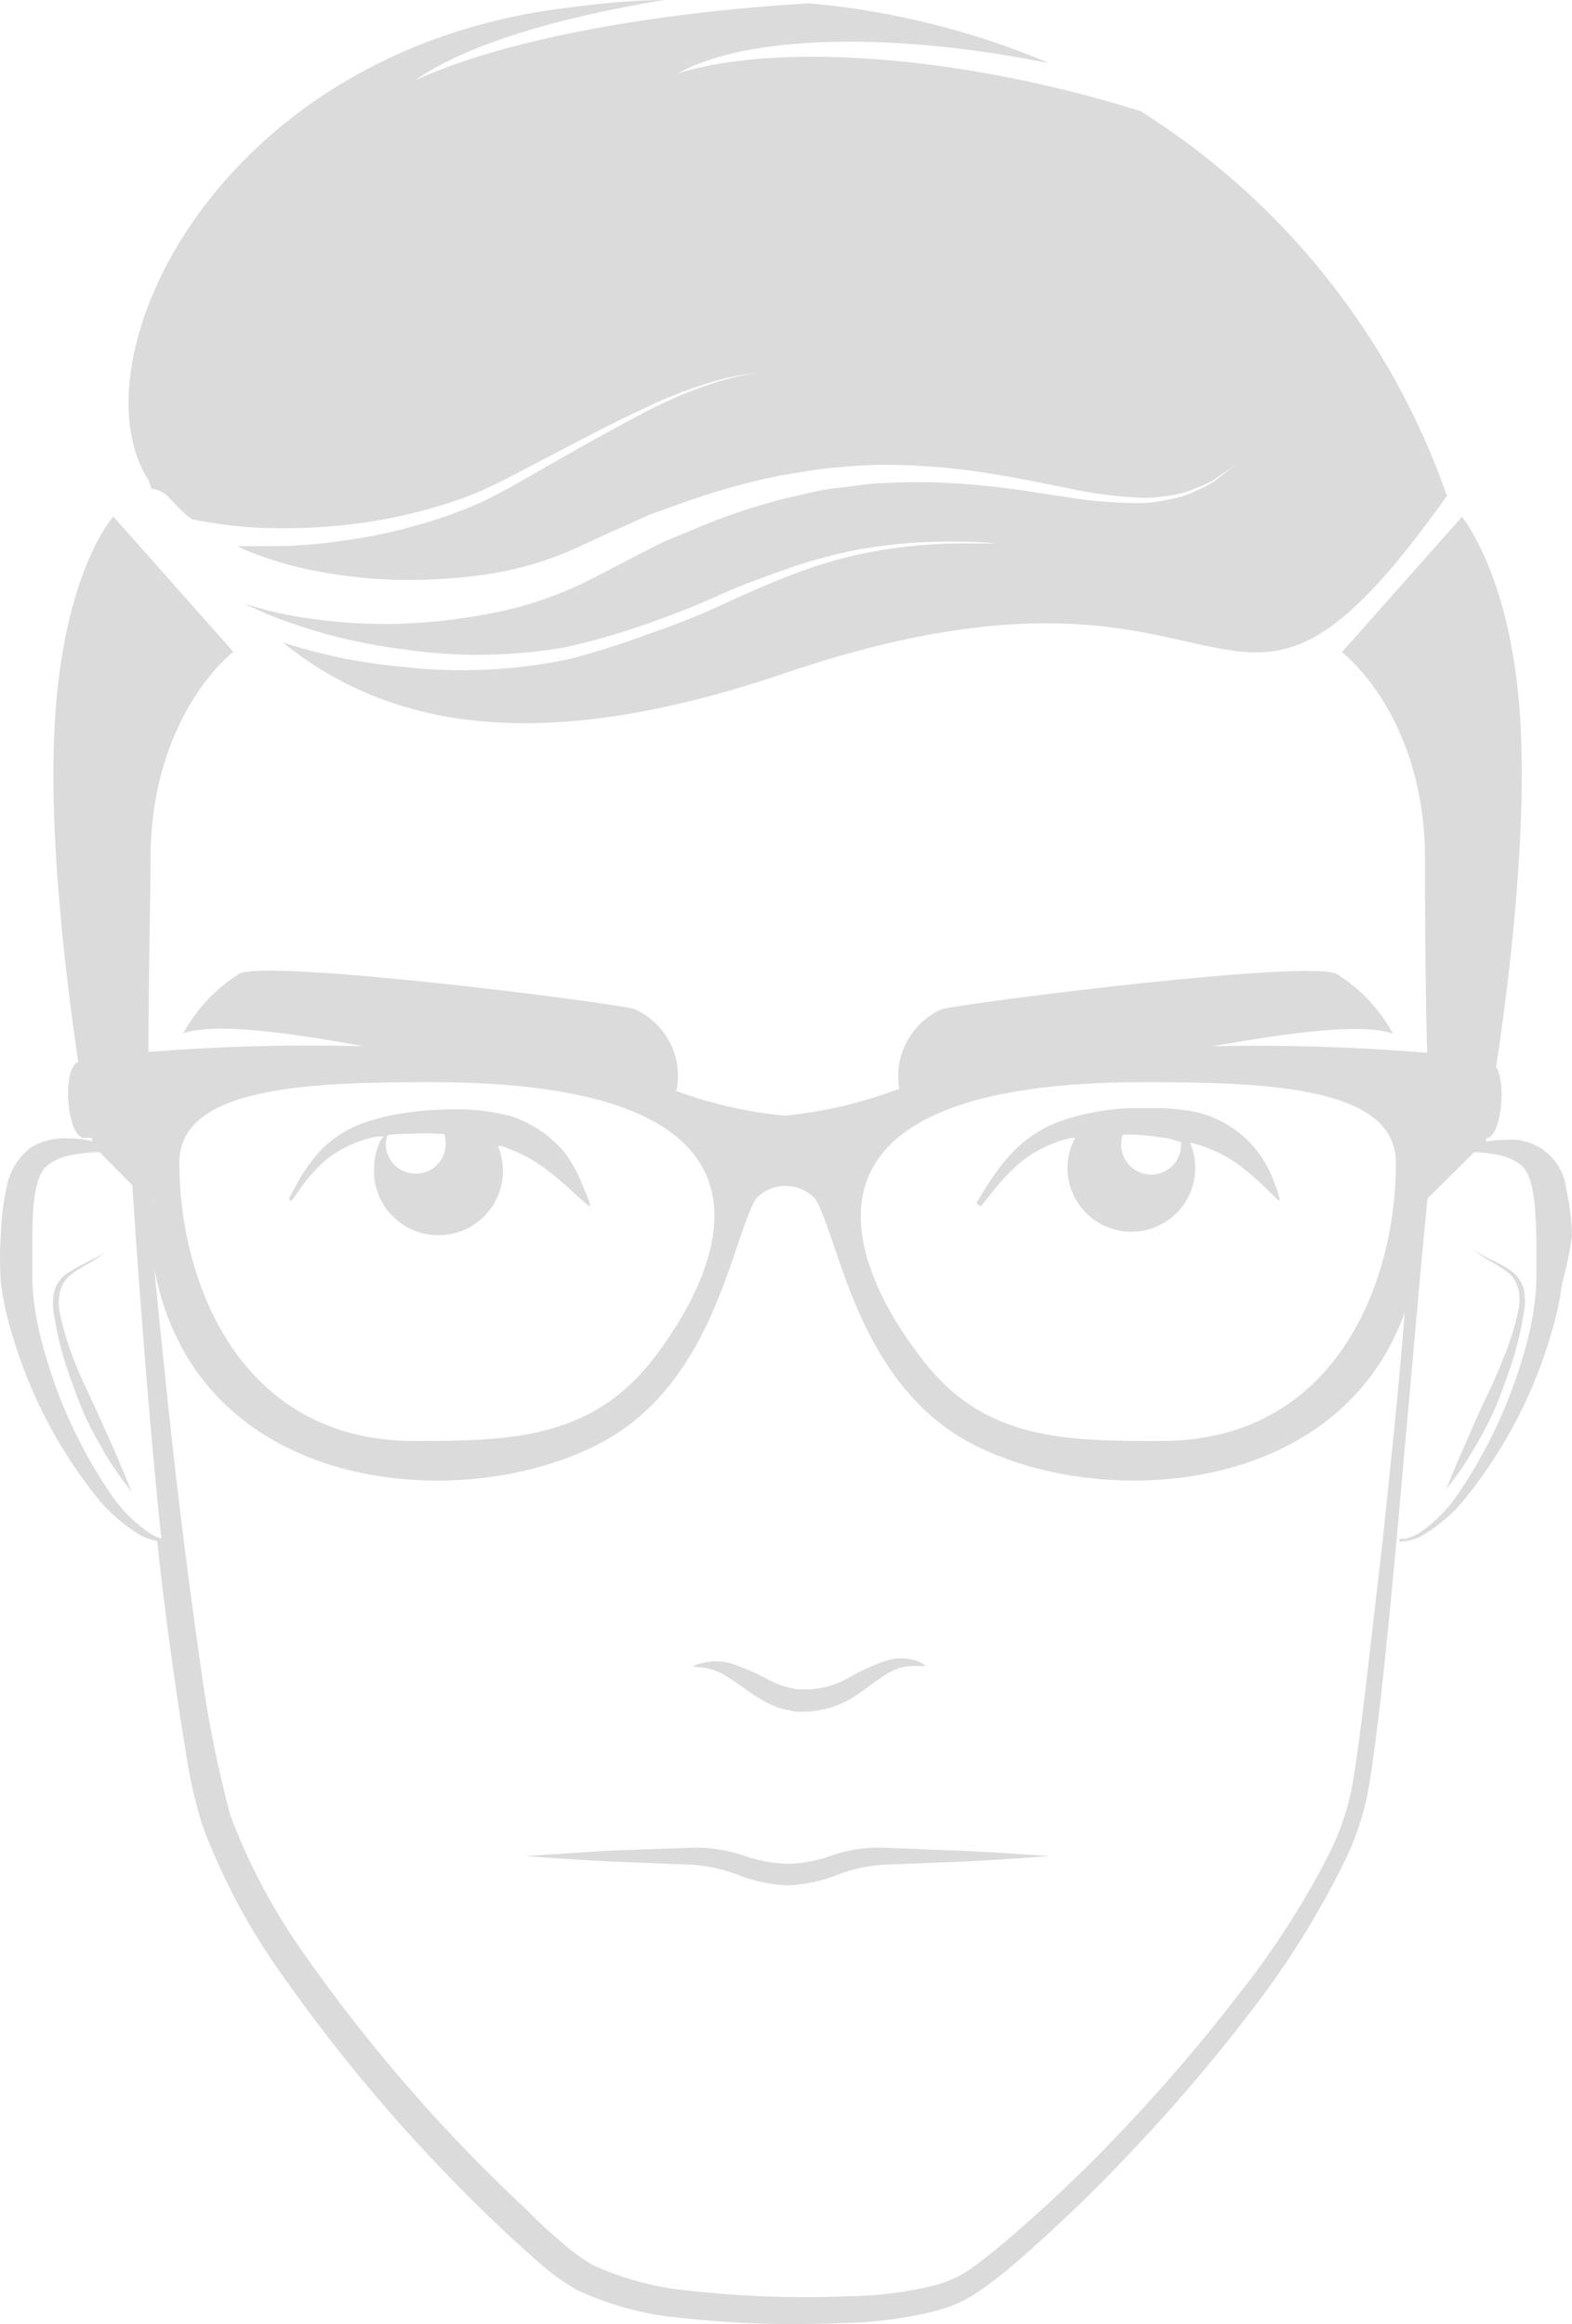 <svg width="205" height="303" viewBox="0 0 205 303" fill="none" xmlns="http://www.w3.org/2000/svg">
<path d="M205 161.101C204.951 159.066 204.702 157.04 204.257 155.053C204.155 154.102 203.865 153.18 203.404 152.34C202.943 151.501 202.32 150.76 201.571 150.162C200.822 149.564 199.962 149.119 199.04 148.853C198.118 148.588 197.152 148.507 196.199 148.616C195.385 148.61 194.572 148.688 193.774 148.85V148.421C195.73 148.421 196.512 141.241 195.104 139.095C197.06 126.22 199.641 104.409 197.842 89.115C196.043 73.82 190.645 67.382 190.645 67.382L174.999 85.018C174.999 85.018 185.834 93.212 185.834 112.057C185.834 116.544 185.834 127.39 186.107 137.262C176.82 136.485 167.497 136.199 158.179 136.403C168.388 134.57 177.737 133.36 181.648 134.765C179.912 131.575 177.379 128.887 174.295 126.961C170.383 125.127 127.356 130.551 122.819 131.565C120.87 132.435 119.266 133.927 118.261 135.806C117.255 137.685 116.905 139.844 117.265 141.944C112.463 143.772 107.438 144.953 102.323 145.455C97.44 144.993 92.639 143.891 88.046 142.178C88.046 142.178 88.241 142.178 88.28 141.905C88.637 139.801 88.281 137.638 87.268 135.758C86.255 133.879 84.643 132.39 82.687 131.526C78.306 130.512 35.357 125.088 31.25 126.922C28.166 128.848 25.633 131.536 23.897 134.726C27.808 133.321 37.274 134.531 47.366 136.403C38.024 136.152 28.675 136.4 19.359 137.145C19.359 127.273 19.633 116.505 19.633 112.018C19.633 93.172 30.429 84.979 30.429 84.979L14.783 67.343C14.783 67.343 9.424 73.196 7.586 89.076C5.786 104.136 8.29 125.518 10.206 138.471C8.016 139.174 8.72 148.342 10.95 148.342C11.301 148.321 11.654 148.321 12.006 148.342V148.772C10.982 148.524 9.93 148.406 8.876 148.421C7.161 148.311 5.453 148.733 3.987 149.63C2.327 150.923 1.211 152.787 0.858 154.858C0.413 156.845 0.164 158.871 0.115 160.906C-0.038 163.036 -0.038 165.175 0.115 167.305C0.403 169.499 0.874 171.665 1.523 173.782C3.754 181.48 7.46 188.675 12.436 194.968C14.073 197.066 16.089 198.839 18.381 200.196C19.045 200.536 19.758 200.773 20.494 200.898C21.08 206.283 21.745 211.823 22.567 217.52C23.036 220.797 23.506 224.113 24.092 227.508C24.562 230.982 25.308 234.413 26.322 237.769C28.841 244.596 32.247 251.063 36.453 257.005C45.044 269.301 54.888 280.676 65.828 290.949C67.236 292.276 68.683 293.564 70.131 294.851C71.678 296.248 73.37 297.478 75.177 298.519C78.805 300.224 82.668 301.381 86.637 301.952C94.421 302.915 102.272 303.215 110.106 302.85C114.064 302.793 118.001 302.283 121.841 301.328C123.913 300.831 125.875 299.958 127.63 298.753C129.259 297.628 130.826 296.417 132.324 295.124C138.159 290.063 143.709 284.683 148.948 279.01C154.114 273.472 158.997 267.677 163.577 261.648C168.105 255.742 172.035 249.403 175.312 242.725C176.974 239.384 178.096 235.802 178.636 232.112C179.223 228.522 179.614 225.05 180.044 221.577C180.827 214.632 181.453 207.882 182.078 201.249C183.252 188.062 184.386 175.576 185.403 164.066C185.677 161.374 185.912 158.76 186.146 156.263L192.248 150.215C193.207 150.239 194.163 150.343 195.104 150.527C196.323 150.698 197.473 151.197 198.429 151.971C200.071 153.493 200.228 157.355 200.345 161.179C200.345 163.13 200.345 165.081 200.345 167.188C200.253 169.222 199.992 171.245 199.563 173.235C197.809 180.775 194.708 187.938 190.41 194.383C189.033 196.513 187.252 198.355 185.169 199.806C184.582 200.188 183.934 200.465 183.252 200.625H182.509V200.976C183.52 200.974 184.516 200.719 185.403 200.235C187.71 198.899 189.731 197.122 191.349 195.007C196.353 188.727 200.073 181.529 202.301 173.821C202.95 171.704 203.421 169.538 203.709 167.344C204.269 165.291 204.7 163.207 205 161.101ZM149.144 141.085C165.103 141.085 182.039 141.632 182.039 151.581C182.039 167.188 174.216 187.867 151.412 187.867C138.934 187.867 128.256 187.867 120.12 177.02C114.37 169.685 95.673 141.085 149.144 141.085ZM56.284 141.085C109.715 141.085 91.057 169.49 85.308 177.02C77.171 187.672 66.493 187.867 54.015 187.867C31.25 187.867 23.388 167.11 23.388 151.581C23.388 141.632 40.286 141.085 56.284 141.085ZM19.633 157.238C19.633 157.433 19.633 157.629 19.633 157.863V156.692C19.657 156.873 19.657 157.057 19.633 157.238ZM19.438 199.845C17.354 198.394 15.573 196.552 14.196 194.422C9.882 187.986 6.781 180.82 5.043 173.274C4.602 171.285 4.327 169.262 4.222 167.227C4.222 165.315 4.222 163.325 4.222 161.218C4.222 157.316 4.495 153.415 6.099 152.01C7.07 151.236 8.232 150.738 9.463 150.566C10.507 150.355 11.567 150.237 12.631 150.215H12.983L17.247 154.507C17.769 162.467 18.407 171.115 19.164 180.453C19.711 186.891 20.298 193.641 21.041 200.586C20.472 200.422 19.931 200.172 19.438 199.845ZM180.279 201.132C179.497 207.726 178.754 214.476 177.932 221.382C177.502 224.816 177.072 228.288 176.524 231.761C175.989 235.166 174.934 238.468 173.395 241.554C170.105 248.029 166.174 254.159 161.66 259.853C157.118 265.78 152.274 271.47 147.149 276.903C142.006 282.417 136.547 287.628 130.798 292.51C129.351 293.72 127.865 294.89 126.378 295.944C124.924 296.91 123.308 297.611 121.606 298.012C117.981 298.885 114.267 299.344 110.537 299.377C102.934 299.682 95.32 299.355 87.772 298.402C84.135 297.86 80.593 296.809 77.25 295.28C75.75 294.369 74.336 293.324 73.025 292.159C71.617 290.949 70.209 289.701 68.84 288.257C58.032 278.2 48.305 267.046 39.816 254.976C35.773 249.326 32.486 243.174 30.038 236.677C28.309 230.187 27.003 223.592 26.126 216.934C24.249 203.864 22.762 191.456 21.589 179.946C21.041 174.835 20.572 169.958 20.102 165.237C25.657 195.709 61.956 197.66 79.362 187.555C93.13 179.517 95.399 161.92 98.528 156.341C99.023 155.797 99.627 155.362 100.301 155.064C100.974 154.766 101.703 154.612 102.44 154.612C103.177 154.612 103.905 154.766 104.579 155.064C105.253 155.362 105.856 155.797 106.351 156.341C109.481 161.764 111.71 179.361 125.518 187.555C141.712 196.958 174.255 195.904 183.174 171.167C182.431 180.844 181.374 190.754 180.279 201.132Z" fill="#DBDBDB"/>
<path d="M195.886 177.488C195.064 179.595 194.086 181.624 193.148 183.575L190.801 188.881C189.432 192.002 188.61 194.148 188.61 194.148C189.805 192.646 190.902 191.069 191.896 189.427C192.932 187.738 193.872 185.993 194.712 184.199C195.573 182.248 196.355 180.063 197.098 177.878C197.812 175.714 198.349 173.496 198.702 171.245C198.917 170.176 198.917 169.076 198.702 168.007C198.418 167.041 197.81 166.201 196.981 165.627C195.495 164.612 194.126 164.144 193.304 163.637C192.836 163.391 192.391 163.103 191.974 162.779C192.384 163.13 192.815 163.456 193.265 163.754C194.047 164.339 195.416 164.925 196.707 165.939C197.355 166.483 197.808 167.223 197.998 168.046C198.208 168.997 198.208 169.982 197.998 170.933C197.484 173.175 196.777 175.368 195.886 177.488Z" fill="#DBDBDB"/>
<path d="M12.474 183.653C11.574 181.702 10.596 179.751 9.736 177.566C8.924 175.529 8.283 173.427 7.819 171.284C7.609 170.333 7.609 169.348 7.819 168.397C8.01 167.574 8.462 166.835 9.11 166.29C10.401 165.276 11.731 164.691 12.552 164.105C12.996 163.816 13.415 163.489 13.804 163.13C13.387 163.455 12.942 163.742 12.474 163.988C11.213 164.585 9.986 165.249 8.797 165.978C7.956 166.54 7.345 167.385 7.076 168.358C6.842 169.425 6.842 170.53 7.076 171.597C7.429 173.847 7.966 176.066 8.68 178.229C9.423 180.414 10.205 182.599 11.066 184.55C11.926 186.501 12.982 188.257 13.843 189.778C14.857 191.416 15.967 192.992 17.168 194.499C17.168 194.499 16.307 192.354 14.977 189.232L12.474 183.653Z" fill="#DBDBDB"/>
<path d="M37.977 156.614L39.15 154.975C40.157 153.534 41.339 152.223 42.671 151.074C44.567 149.623 46.777 148.634 49.125 148.186H50.063C49.876 148.34 49.717 148.525 49.594 148.733C49.065 149.87 48.785 151.107 48.773 152.361C48.729 153.615 48.968 154.863 49.472 156.013C49.975 157.163 50.731 158.185 51.684 159.005C52.637 159.825 53.761 160.421 54.975 160.749C56.19 161.078 57.462 161.13 58.699 160.903C59.937 160.676 61.107 160.175 62.124 159.437C63.142 158.699 63.98 157.742 64.578 156.638C65.175 155.534 65.517 154.31 65.577 153.057C65.638 151.803 65.416 150.552 64.927 149.396H65.318C67.462 150.079 69.472 151.121 71.264 152.478C72.629 153.524 73.934 154.645 75.175 155.834L76.74 157.199H76.936C76.96 157.158 76.972 157.111 76.972 157.063C76.972 157.015 76.96 156.968 76.936 156.926C76.71 156.263 76.449 155.611 76.153 154.975C75.522 153.263 74.653 151.648 73.572 150.176C71.739 148.038 69.36 146.434 66.688 145.533C63.715 144.762 60.638 144.472 57.574 144.675C56.054 144.706 54.539 144.837 53.036 145.065C51.552 145.253 50.086 145.566 48.655 146.001C46.092 146.678 43.756 148.025 41.888 149.903C40.637 151.238 39.572 152.734 38.72 154.351L37.742 156.146V156.38L37.977 156.614ZM53.114 147.835C54.534 147.738 55.959 147.738 57.378 147.835H57.926C58.063 148.251 58.129 148.686 58.121 149.123C58.121 150.158 57.709 151.15 56.976 151.882C56.242 152.613 55.247 153.025 54.21 153.025C53.172 153.025 52.177 152.613 51.444 151.882C50.71 151.15 50.298 150.158 50.298 149.123C50.316 148.736 50.395 148.354 50.533 147.991C51.388 147.876 52.251 147.824 53.114 147.835Z" fill="#DBDBDB"/>
<path d="M127.902 157.277L129.193 155.678C130.275 154.274 131.48 152.969 132.791 151.776C134.619 150.229 136.771 149.109 139.089 148.498C139.464 148.415 139.842 148.349 140.223 148.303C139.614 149.418 139.269 150.657 139.214 151.925C139.16 153.193 139.397 154.457 139.908 155.62C140.419 156.782 141.191 157.812 142.163 158.631C143.135 159.45 144.283 160.036 145.518 160.344C146.752 160.652 148.041 160.674 149.285 160.408C150.53 160.141 151.696 159.594 152.696 158.808C153.695 158.023 154.501 157.019 155.051 155.874C155.601 154.73 155.881 153.474 155.869 152.205C155.849 151.094 155.624 149.996 155.204 148.967C157.378 149.474 159.435 150.388 161.267 151.659C162.657 152.673 163.965 153.795 165.179 155.014L166.665 156.458H166.861C166.861 156.458 166.861 156.458 166.861 156.224C166.693 155.544 166.471 154.878 166.196 154.234C165.563 152.431 164.594 150.763 163.34 149.318C161.425 147.222 158.937 145.73 156.182 145.026C154.674 144.722 153.144 144.539 151.606 144.48C149.963 144.48 148.711 144.48 147.068 144.48C144.042 144.625 141.051 145.203 138.189 146.196C135.686 147.135 133.445 148.66 131.657 150.644C130.46 152.003 129.387 153.466 128.45 155.014L127.394 156.731C127.394 156.731 127.394 156.926 127.394 156.965L127.902 157.277ZM151.371 148.303C152.31 148.303 153.171 148.694 154.031 148.889C154.049 149.005 154.049 149.123 154.031 149.24C154.031 150.275 153.619 151.267 152.885 151.999C152.152 152.73 151.157 153.141 150.12 153.141C149.082 153.141 148.087 152.73 147.354 151.999C146.62 151.267 146.208 150.275 146.208 149.24C146.213 148.791 146.278 148.344 146.404 147.913H146.951C148.484 147.927 150.014 148.058 151.528 148.303H151.371Z" fill="#DBDBDB"/>
<path d="M19.75 63.715C20.483 63.807 21.174 64.105 21.745 64.573L22.918 65.783C23.346 66.253 23.803 66.697 24.287 67.109L25.03 67.694C28.634 68.443 32.302 68.835 35.983 68.865C38.895 68.907 41.808 68.776 44.706 68.475C47.697 68.177 50.664 67.668 53.585 66.953C56.505 66.275 59.368 65.375 62.151 64.261C64.85 63.09 67.471 61.686 69.974 60.359C75.059 57.706 79.792 55.17 83.977 53.258C87.323 51.622 90.821 50.315 94.421 49.356C95.781 49.009 97.168 48.774 98.567 48.654C97.179 48.839 95.806 49.126 94.46 49.513C90.913 50.559 87.48 51.958 84.212 53.687C80.3 55.716 75.489 58.408 70.522 61.257C68.018 62.7 65.476 64.183 62.699 65.51C59.874 66.757 56.958 67.787 53.976 68.592C50.999 69.429 47.967 70.055 44.901 70.465C41.949 70.92 38.969 71.168 35.983 71.206C34.223 71.206 32.541 71.206 30.898 71.206L31.719 71.596C34.459 72.744 37.301 73.632 40.207 74.249C43.725 74.978 47.296 75.422 50.886 75.576C54.912 75.71 58.943 75.502 62.933 74.952C67.164 74.382 71.289 73.199 75.176 71.44C77.249 70.465 79.362 69.489 81.513 68.553L84.681 67.109L88.084 65.9C92.525 64.244 97.089 62.939 101.735 61.998C104.043 61.647 106.312 61.179 108.581 60.983C110.849 60.788 113.118 60.593 115.348 60.593C119.603 60.609 123.852 60.935 128.06 61.569C131.971 62.154 135.883 62.973 139.208 63.637C142.282 64.319 145.41 64.736 148.556 64.885C149.866 64.939 151.178 64.847 152.468 64.612C153.574 64.49 154.656 64.2 155.675 63.754C156.525 63.457 157.349 63.092 158.14 62.661L159.782 61.53L161.151 60.554L159.822 61.608L158.257 62.817C157.465 63.288 156.641 63.706 155.793 64.066C154.77 64.571 153.675 64.913 152.546 65.08C151.265 65.395 149.953 65.565 148.635 65.588C145.437 65.595 142.244 65.334 139.09 64.807C135.609 64.3 131.893 63.637 127.943 63.285C123.81 62.865 119.652 62.761 115.504 62.973C113.353 62.973 111.201 63.442 109.011 63.637C106.82 63.832 104.669 64.534 102.44 64.963C98.049 66.081 93.758 67.555 89.61 69.372L86.481 70.66L83.351 72.259L77.249 75.42C73.049 77.58 68.556 79.118 63.911 79.985C59.619 80.828 55.26 81.285 50.886 81.35C46.956 81.381 43.03 81.081 39.151 80.453C36.631 80.048 34.146 79.448 31.719 78.658L34.927 80.102C37.61 81.17 40.352 82.082 43.141 82.833C46.28 83.646 49.468 84.258 52.685 84.667C59.67 85.686 66.773 85.594 73.729 84.394C77.238 83.602 80.698 82.612 84.094 81.428C87.498 80.258 90.783 78.97 93.952 77.527C97.12 76.083 100.21 75.03 103.183 73.976C105.995 73.012 108.87 72.243 111.788 71.674C116.148 70.881 120.578 70.528 125.009 70.621C128.216 70.621 130.016 70.855 130.016 70.855C130.016 70.855 128.216 70.855 125.009 70.855C120.603 70.884 116.212 71.367 111.905 72.298C109.045 72.942 106.235 73.79 103.496 74.835C100.562 75.966 97.55 77.254 94.382 78.736C91.213 80.219 87.967 81.506 84.603 82.638C81.171 83.93 77.671 85.037 74.12 85.954C66.983 87.437 59.653 87.766 52.411 86.93C49.078 86.637 45.77 86.103 42.515 85.33C40.52 84.862 38.603 84.316 36.882 83.769C50.142 94.421 69.348 99.064 102.635 87.671C164.085 66.953 158.648 106.906 188.688 64.651C181.459 43.885 167.361 26.19 148.713 14.475C146.249 13.734 143.784 12.993 141.242 12.329C119.728 6.75 99.936 6.009 88.397 9.559C97.276 4.643 115.778 4.019 136.822 8.233C126.861 4.025 116.304 1.392 105.53 0.429C83.586 1.756 65.045 5.462 54.171 10.457C60.312 6.087 71.851 2.419 86.637 0C82.452 0 78.149 0.468 73.612 1.053C27.886 6.828 9.463 47.249 19.359 62.583L19.75 63.715Z" fill="#DBDBDB"/>
<path d="M91.175 217.363C92.366 217.436 93.52 217.797 94.539 218.417C95.79 219.119 97.12 220.251 98.881 221.343C99.812 221.927 100.81 222.399 101.853 222.748L103.653 223.138C104.226 223.182 104.801 223.182 105.374 223.138C107.663 223.021 109.872 222.264 111.749 220.953C113.471 219.822 114.761 218.69 116.013 218.027C117.036 217.445 118.201 217.162 119.377 217.207H120.785L120.472 217.012C120.164 216.81 119.837 216.64 119.494 216.505C118.222 216.101 116.855 216.101 115.583 216.505C113.854 217.089 112.189 217.847 110.615 218.768C109.038 219.668 107.267 220.176 105.452 220.251H104.044L102.831 220.017C101.951 219.784 101.099 219.457 100.289 219.041C98.701 218.167 97.039 217.436 95.321 216.856C94.041 216.508 92.69 216.508 91.41 216.856C91.044 216.947 90.69 217.078 90.353 217.246H90.001L91.175 217.363Z" fill="#DBDBDB"/>
<path d="M115.034 240.891C112.842 240.829 110.656 241.16 108.58 241.866C106.701 242.565 104.718 242.947 102.713 242.998C100.71 242.932 98.729 242.55 96.846 241.866C94.752 241.178 92.557 240.849 90.353 240.891L79.322 241.281L68.526 241.983C68.526 241.983 72.868 242.334 79.322 242.686L90.353 243.115C92.293 243.258 94.204 243.678 96.024 244.363C98.155 245.221 100.417 245.709 102.713 245.807C104.997 245.717 107.248 245.228 109.363 244.363C111.209 243.674 113.146 243.253 115.113 243.115L126.104 242.686C132.558 242.334 136.861 241.983 136.861 241.983C136.861 241.983 132.558 241.671 126.104 241.32L115.034 240.891Z" fill="#DBDBDB"/>
</svg>
